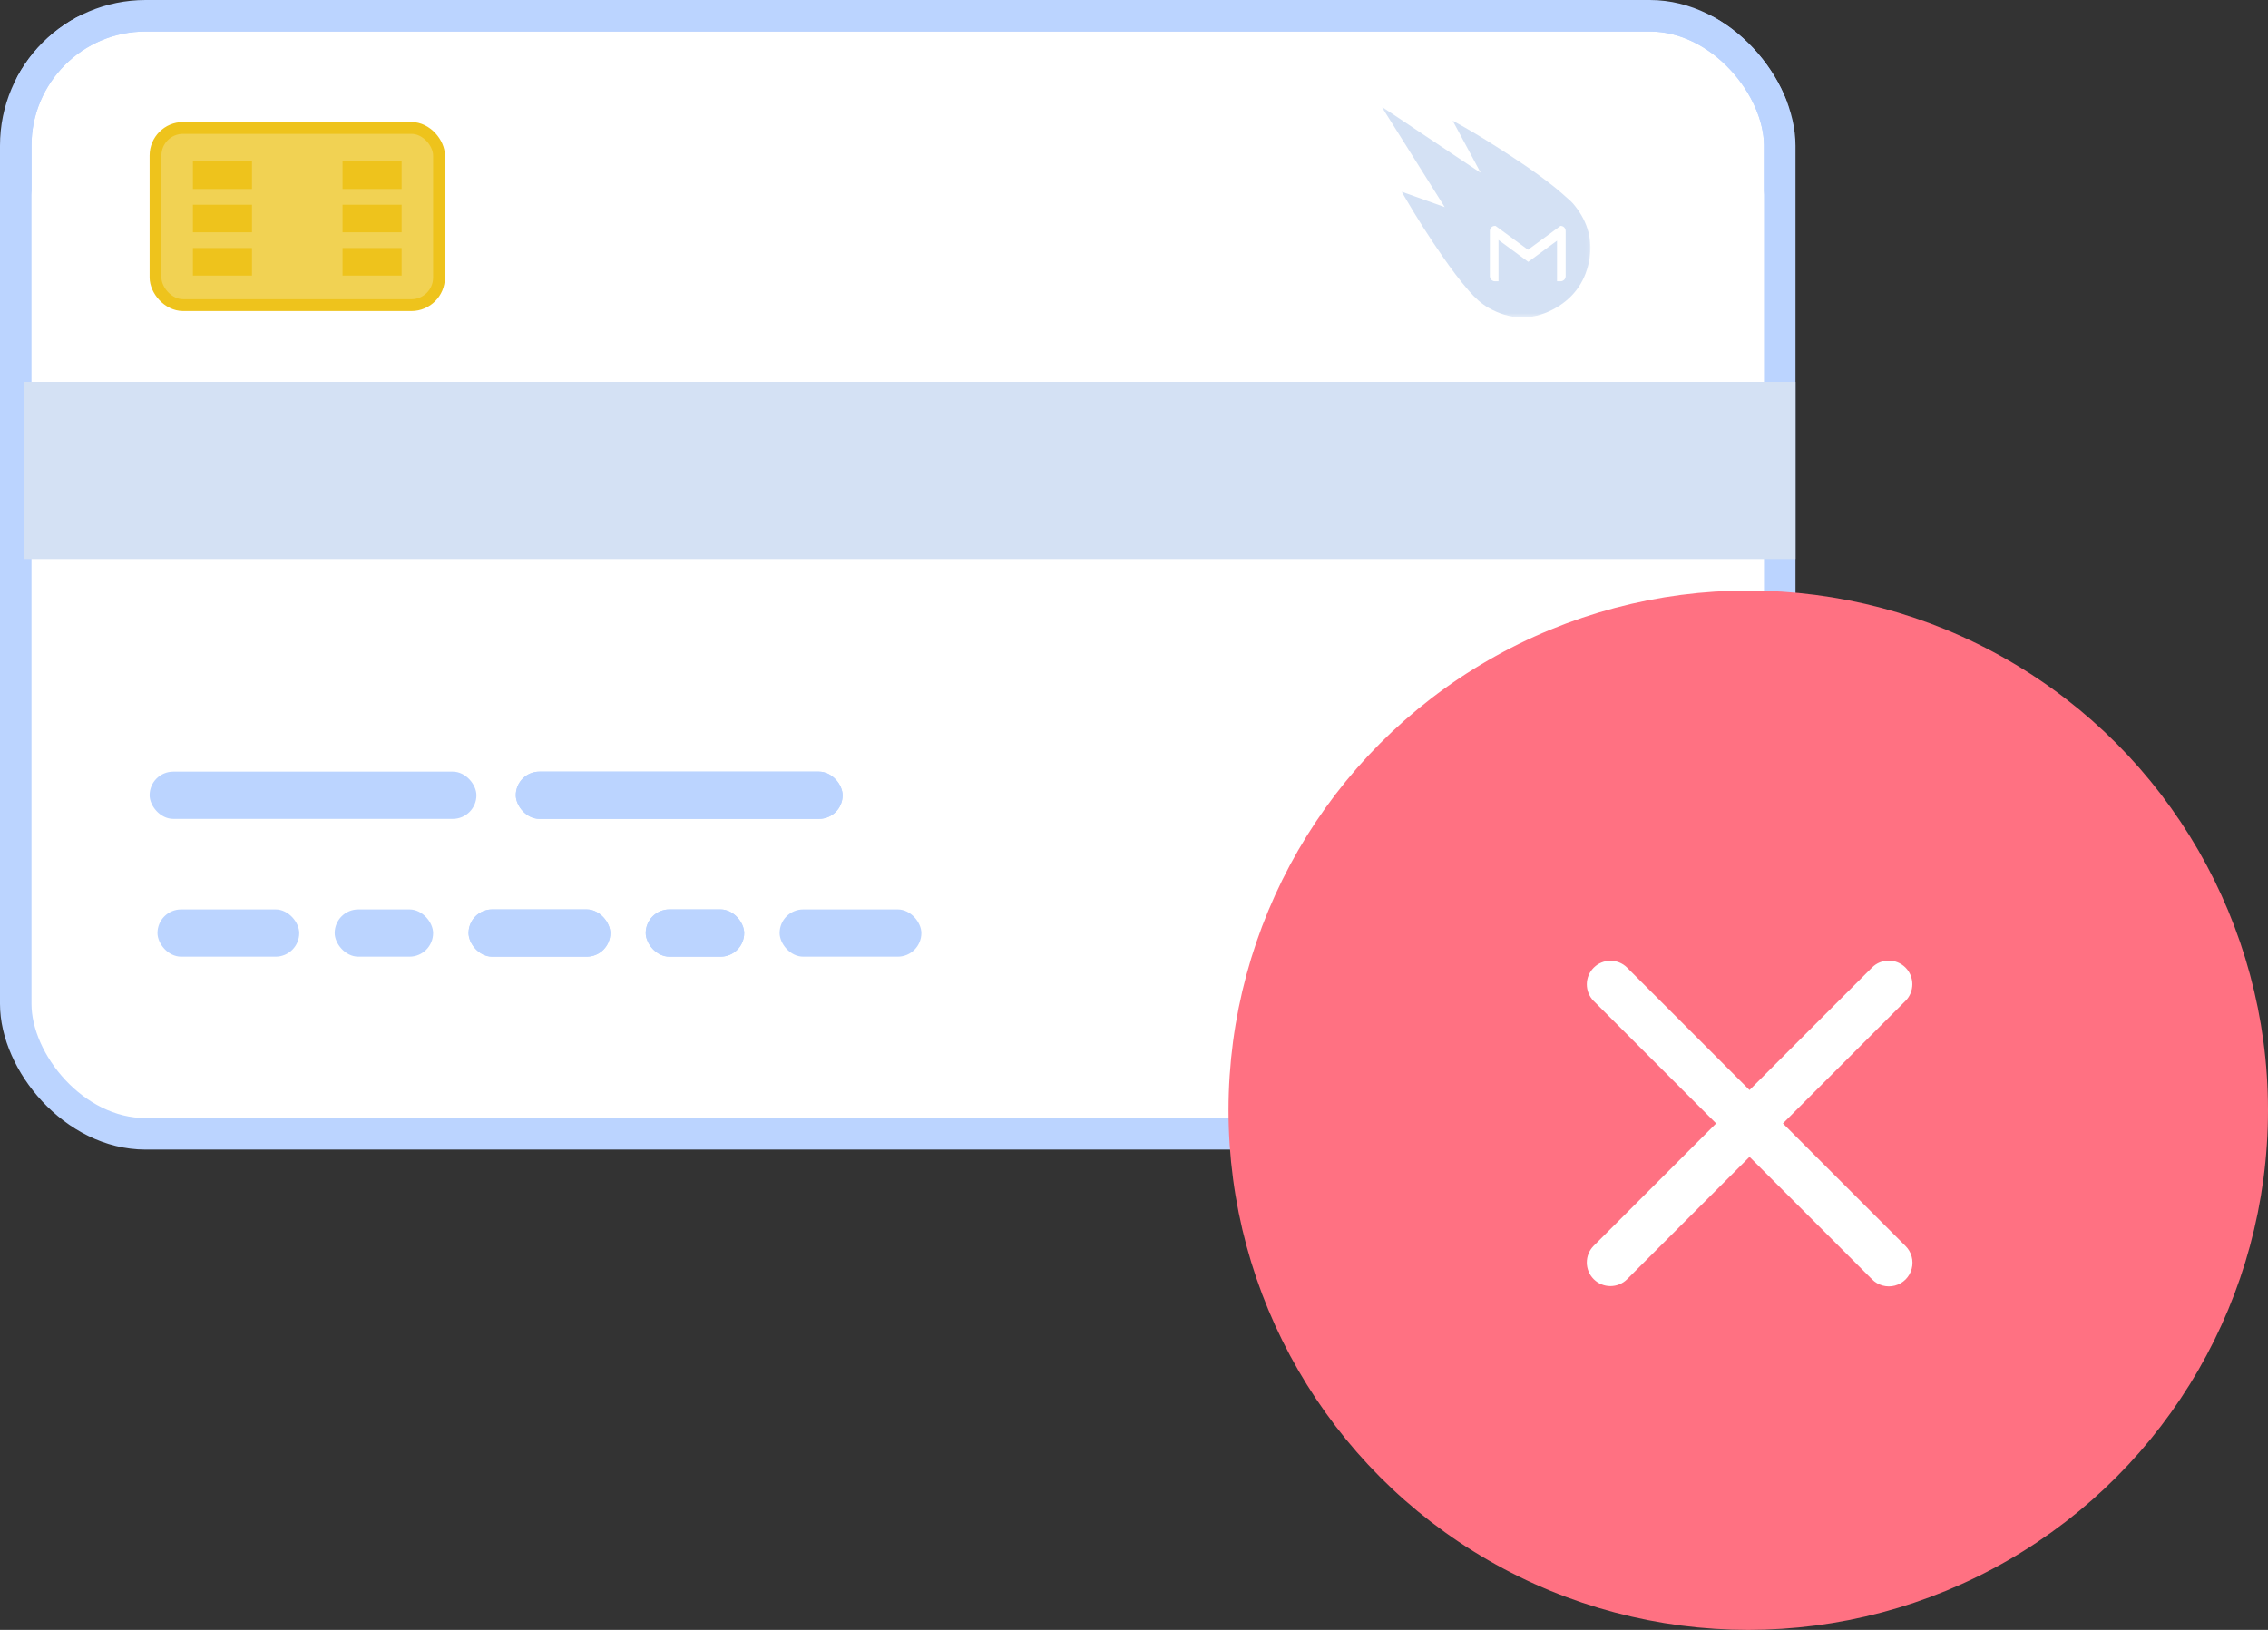 <?xml version="1.0" encoding="UTF-8"?>
<svg width="576px" height="414px" viewBox="0 0 576 414" version="1.1" xmlns="http://www.w3.org/2000/svg" xmlns:xlink="http://www.w3.org/1999/xlink">
    <rect x="0" y="0" width="576" height="414" fill="#333333" stroke="none"/>
    <!-- Generator: Sketch 52.4 (67378) - http://www.bohemiancoding.com/sketch -->
    <title>Payment-fail</title>
    <desc>Created with Sketch.</desc>
    <defs>
        <rect id="path-1" x="0" y="0" width="450" height="45"></rect>
        <polygon id="path-3" points="0 0.173 52.918 0.173 52.918 53.576 0 53.576"></polygon>
    </defs>
    <g id="Page-1" stroke="none" stroke-width="1" fill="none" fill-rule="evenodd">
        <g id="Payment-fail">
            <g id="Card">
                <g id="Group-3">
                    <rect id="Rectangle" stroke="#BBD4FF" stroke-width="8" fill="#FFFFFF" fill-rule="nonzero" x="4" y="4" width="448" height="284" rx="33"></rect>
                    <g id="Group" transform="translate(6, 97)">
                        <g id="Rectangle-Copy-8">
                            <mask id="mask-2" fill="white">
                                <use xlink:href="#path-1"></use>
                            </mask>
                            <use id="Mask" fill="#D4E1F4" fill-rule="nonzero" xlink:href="#path-1"></use>
                            <rect stroke="#BBD4FF" stroke-width="8" fill-rule="nonzero" mask="url(#mask-2)" x="-2" y="-93" width="448" height="284" rx="33"></rect>
                        </g>
                    </g>
                </g>
            </g>
            <g id="Name" transform="translate(38, 196)" fill="#BBD4FF" fill-rule="nonzero">
                <rect id="Rectangle" x="0" y="0" width="83" height="12" rx="6"></rect>
                <rect id="Rectangle-Copy-10" x="93" y="0" width="83" height="12" rx="6"></rect>
                <rect id="Rectangle-Copy-11" x="93" y="0" width="83" height="12" rx="6"></rect>
            </g>
            <g id="Details" transform="translate(40, 231)" fill="#BBD4FF" fill-rule="nonzero">
                <rect id="Rectangle" x="0" y="0" width="36" height="12" rx="6"></rect>
                <rect id="Rectangle-Copy" x="45" y="0" width="25" height="12" rx="6"></rect>
                <rect id="Rectangle-Copy-3" x="79" y="0" width="36" height="12" rx="6"></rect>
                <rect id="Rectangle-Copy-2" x="124" y="0" width="25" height="12" rx="6"></rect>
                <rect id="Rectangle-Copy-5" x="79" y="0" width="36" height="12" rx="6"></rect>
                <rect id="Rectangle-Copy-4" x="124" y="0" width="25" height="12" rx="6"></rect>
                <rect id="Rectangle-Copy-7" x="158" y="0" width="36" height="12" rx="6"></rect>
            </g>
            <g id="Check" transform="translate(318, 156)">
                <circle id="Oval" stroke="#FF7182" stroke-width="12" fill="#FF7182" fill-rule="nonzero" cx="126" cy="126" r="126"></circle>
                <path d="M165.924,89.758 C163.581,87.414 159.78,87.414 157.436,89.758 L126.323,120.871 L95.21,89.758 C92.862,87.449 89.088,87.465 86.76,89.793 C84.428,92.121 84.413,95.895 86.725,98.242 L117.838,129.355 L86.721,160.469 C84.413,162.816 84.428,166.59 86.756,168.922 C89.088,171.25 92.858,171.266 95.21,168.953 L126.323,137.84 L157.436,168.953 C158.948,170.492 161.167,171.098 163.249,170.547 C165.335,169.996 166.96,168.367 167.514,166.285 C168.065,164.199 167.456,161.98 165.92,160.469 L134.807,129.355 L165.924,98.242 C168.264,95.902 168.264,92.102 165.924,89.758 Z" id="Path" fill="#FFFFFF"></path>
            </g>
            <g id="Chip" transform="translate(38, 31)" fill-rule="nonzero">
                <rect id="Rectangle" stroke="#EEC31C" stroke-width="3" fill="#F1D253" x="1.5" y="1.5" width="72" height="45" rx="7"></rect>
                <rect id="Rectangle" fill="#EEC31C" x="11" y="10" width="15" height="7"></rect>
                <rect id="Rectangle-Copy-6" fill="#EEC31C" x="11" y="21" width="15" height="7"></rect>
                <rect id="Rectangle-Copy-9" fill="#EEC31C" x="11" y="32" width="15" height="7"></rect>
                <rect id="Rectangle-Copy-14" fill="#EEC31C" x="49" y="10" width="15" height="7"></rect>
                <rect id="Rectangle-Copy-13" fill="#EEC31C" x="49" y="21" width="15" height="7"></rect>
                <rect id="Rectangle-Copy-12" fill="#EEC31C" x="49" y="32" width="15" height="7"></rect>
            </g>
            <g id="Logo" transform="translate(351, 27)">
                <g id="Group-6" transform="translate(0, 0.039)">
                    <mask id="mask-4" fill="white">
                        <use xlink:href="#path-3"></use>
                    </mask>
                    <g id="Clip-5"></g>
                    <path d="M15.914,25.569 C12.277,24.266 8.685,22.979 5.093,21.692 C5.077,21.71 5.061,21.728 5.045,21.746 C5.268,22.138 5.488,22.532 5.714,22.922 C8.775,28.202 12.057,33.34 15.542,38.346 C17.594,41.294 19.728,44.179 22.097,46.881 C23.574,48.565 25.178,50.103 27.141,51.201 C32.434,54.164 37.86,54.408 43.259,51.633 C48.239,49.074 51.436,44.968 52.558,39.417 C53.618,34.179 52.31,29.461 49.017,25.291 C48.673,24.855 48.317,24.416 47.904,24.049 C46.482,22.786 45.073,21.5 43.584,20.319 C38.936,16.63 33.992,13.369 28.996,10.185 C25.448,7.924 21.849,5.75 18.154,3.739 C18.102,3.711 18.05,3.685 17.945,3.631 C19.14,5.85 20.309,8.022 21.476,10.194 C22.645,12.373 23.812,14.553 24.98,16.732 L24.923,16.783 C16.639,11.246 8.356,5.71 0.072,0.173 C0.048,0.193 0.024,0.212 -8.41269841e-05,0.232 C5.294,8.66 10.587,17.088 15.914,25.569" id="Fill-4" fill="#D4E1F4" mask="url(#mask-4)"></path>
                </g>
                <path d="M46.415,30.938 C46.324,30.803 46.208,30.686 46.074,30.595 C46.007,30.549 45.935,30.51 45.86,30.478 C45.709,30.413 45.543,30.378 45.368,30.378 L45.311,30.378 L44.498,30.976 L44.438,31.021 L37.071,36.438 L29.573,30.924 L28.83,30.378 L28.642,30.378 C27.945,30.378 27.38,30.947 27.38,31.648 L27.38,32.337 L27.38,43.168 C27.38,43.293 27.398,43.413 27.432,43.527 C27.585,44.054 28.068,44.438 28.642,44.438 L29.573,44.438 L29.573,33.949 L35.014,37.951 L36.803,39.266 L37.133,39.509 L39.19,37.996 L44.438,34.137 L44.438,44.438 L45.368,44.438 C45.942,44.438 46.425,44.054 46.578,43.527 C46.612,43.413 46.63,43.293 46.63,43.168 L46.63,32.525 L46.63,31.648 C46.63,31.385 46.55,31.141 46.415,30.938" id="Fill-7" fill="#FFFFFF"></path>
            </g>
        </g>
    </g>
</svg>